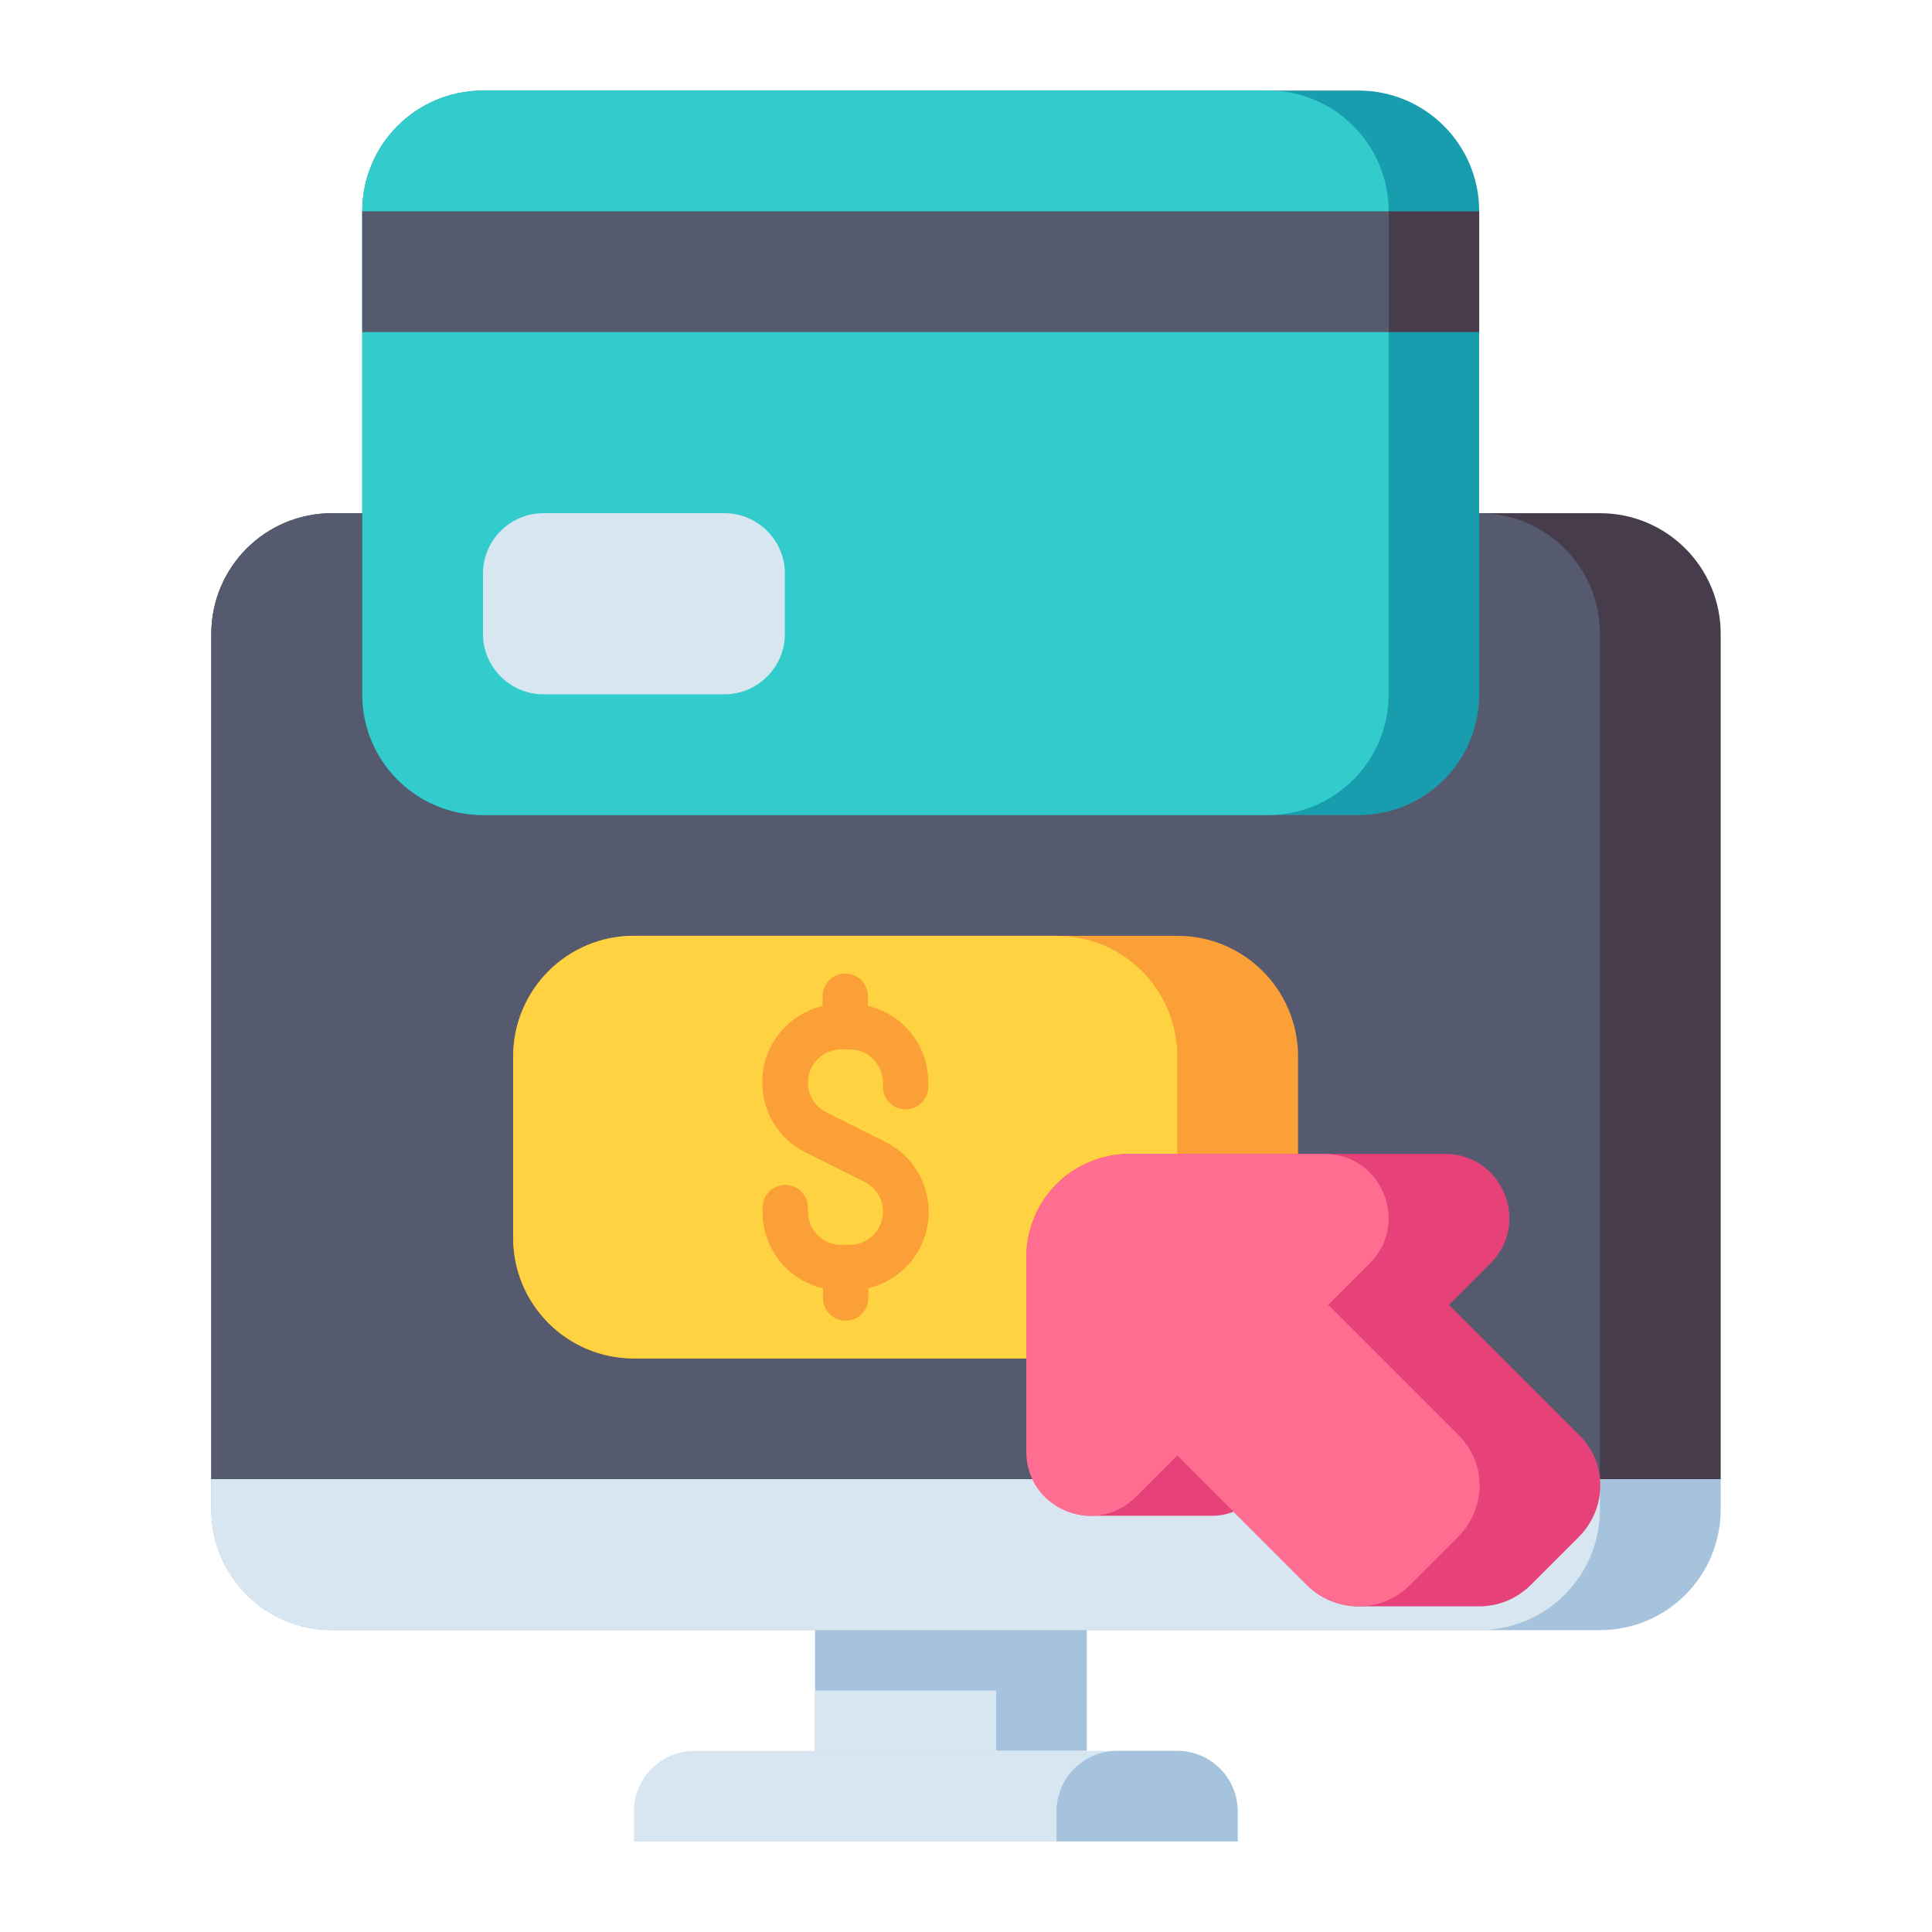 <?xml version="1.0" encoding="utf-8"?>
<!-- Generator: Adobe Illustrator 22.1.0, SVG Export Plug-In . SVG Version: 6.00 Build 0)  -->
<svg version="1.1" id="Layer_1" xmlns="http://www.w3.org/2000/svg" xmlns:xlink="http://www.w3.org/1999/xlink" x="0px" y="0px"
	 viewBox="0 0 512 512" style="enable-background:new 0 0 512 512;" xml:space="preserve">
<style type="text/css">
	.st0{fill:#463C4B;}
	.st1{fill:#555A6E;}
	.st2{fill:#A5C3DC;}
	.st3{fill:#D7E6F0;}
	.st4{fill:#189DAE;}
	.st5{fill:#33CCCC;}
	.st6{fill:#FAA037;}
	.st7{fill:#FFD241;}
	.st8{fill:#E64178;}
	.st9{fill:#FF6E91;}
</style>
<g>
	<g>
		<g>
			<path class="st0" d="M456,392H56V168c0-17.7,14.3-32,32-32h336c17.7,0,32,14.3,32,32V392z"/>
		</g>
		<g>
			<path class="st1" d="M424,392H56V168c0-17.7,14.3-32,32-32h304c17.7,0,32,14.3,32,32V392z"/>
		</g>
		<g>
			<path class="st2" d="M88,432h336c17.7,0,32-14.3,32-32v-8H56v8C56,417.7,70.3,432,88,432z"/>
		</g>
		<g>
			<path class="st3" d="M392,432H88c-17.7,0-32-14.3-32-32v-8h368v8C424,417.7,409.7,432,392,432z"/>
		</g>
		<g>
			<path class="st2" d="M216,432h72v32h-72V432z"/>
		</g>
		<g>
			<path class="st3" d="M216,448h48v16h-48V448z"/>
		</g>
		<g>
			<path class="st3" d="M328,488H168v-8c0-8.8,7.2-16,16-16h128c8.8,0,16,7.2,16,16V488z"/>
		</g>
		<g>
			<path class="st2" d="M328,488h-48v-8c0-8.8,7.2-16,16-16h16c8.8,0,16,7.2,16,16V488z"/>
		</g>
	</g>
	<g>
		<g>
			<path class="st4" d="M128,216h232c17.7,0,32-14.3,32-32V56c0-17.7-14.3-32-32-32H128c-17.7,0-32,14.3-32,32v128
				C96,201.7,110.3,216,128,216z"/>
		</g>
		<g>
			<path class="st5" d="M128,216h208c17.7,0,32-14.3,32-32V56c0-17.7-14.3-32-32-32H128c-17.7,0-32,14.3-32,32v128
				C96,201.7,110.3,216,128,216z"/>
		</g>
		<g>
			<path class="st1" d="M96,56h272v32H96V56z"/>
		</g>
		<g>
			<path class="st3" d="M192,136h-48c-8.8,0-16,7.2-16,16v16c0,8.8,7.2,16,16,16h48c8.8,0,16-7.2,16-16v-16
				C208,143.2,200.8,136,192,136z"/>
		</g>
		<g>
			<path class="st0" d="M368,56h24v32h-24V56z"/>
		</g>
	</g>
	<g>
		<g>
			<g>
				<path class="st6" d="M312,360H168c-17.7,0-32-14.3-32-32v-48c0-17.7,14.3-32,32-32h144c17.7,0,32,14.3,32,32v48
					C344,345.7,329.7,360,312,360z"/>
			</g>
			<g>
				<path class="st7" d="M280,360H168c-17.7,0-32-14.3-32-32v-48c0-17.7,14.3-32,32-32h112c17.7,0,32,14.3,32,32v48
					C312,345.7,297.7,360,280,360z"/>
			</g>
		</g>
		<path class="st6" d="M240,294c3.3,0,6-2.7,6-6v-1.2c0-9.8-6.8-18.1-16-20.2V264c0-3.3-2.7-6-6-6s-6,2.7-6,6v2.6
			c-9.2,2.2-16,10.4-16,20.2c0,7.9,4.4,15.1,11.5,18.6l15.6,7.8c3,1.5,4.9,4.5,4.9,7.9c0,4.9-4,8.8-8.8,8.8h-2.3
			c-4.9,0-8.8-4-8.8-8.8V320c0-3.3-2.7-6-6-6s-6,2.7-6,6v1.2c0,9.8,6.8,18.1,16,20.2v2.6c0,3.3,2.7,6,6,6s6-2.7,6-6v-2.6
			c9.2-2.2,16-10.4,16-20.2c0-7.9-4.4-15.1-11.5-18.6l-15.6-7.8c-3-1.5-4.9-4.5-4.9-7.9c0-4.9,4-8.8,8.8-8.8h2.3
			c4.9,0,8.8,4,8.8,8.8v1.2C234,291.3,236.7,294,240,294z"/>
	</g>
	<g>
		<g>
			<path class="st8" d="M418.3,380.1L384,345.8l11-11c10.7-10.7,3.1-29-12-29h-83.7c-7.2,0-14.2,2.9-19.3,8c-5.1,5.1-8,12.1-8,19.3
				v51.6c0,10.2,8.4,17,17.1,17l0,0h32l0,0c1.9,0,3.9-0.3,5.8-1.1l19.4,19.4c3.6,3.6,8.5,5.7,13.7,5.7h32c5.1,0,10-2,13.7-5.7
				l12.7-12.7c3.6-3.6,5.7-8.5,5.7-13.7S422,383.7,418.3,380.1L418.3,380.1z"/>
		</g>
		<g>
			<path class="st9" d="M386.3,380.1L352,345.8l11-11c10.7-10.7,3.1-29-12-29h-51.7c-7.2,0-14.2,2.9-19.3,8c-5.1,5.1-8,12.1-8,19.3
				v51.6c0,15.1,18.3,22.7,29,12l11-11l34.3,34.3c3.6,3.6,8.5,5.7,13.7,5.7s10-2,13.7-5.7l12.7-12.7c3.6-3.6,5.7-8.5,5.7-13.7
				S390,383.7,386.3,380.1L386.3,380.1z"/>
		</g>
	</g>
</g>
</svg>
